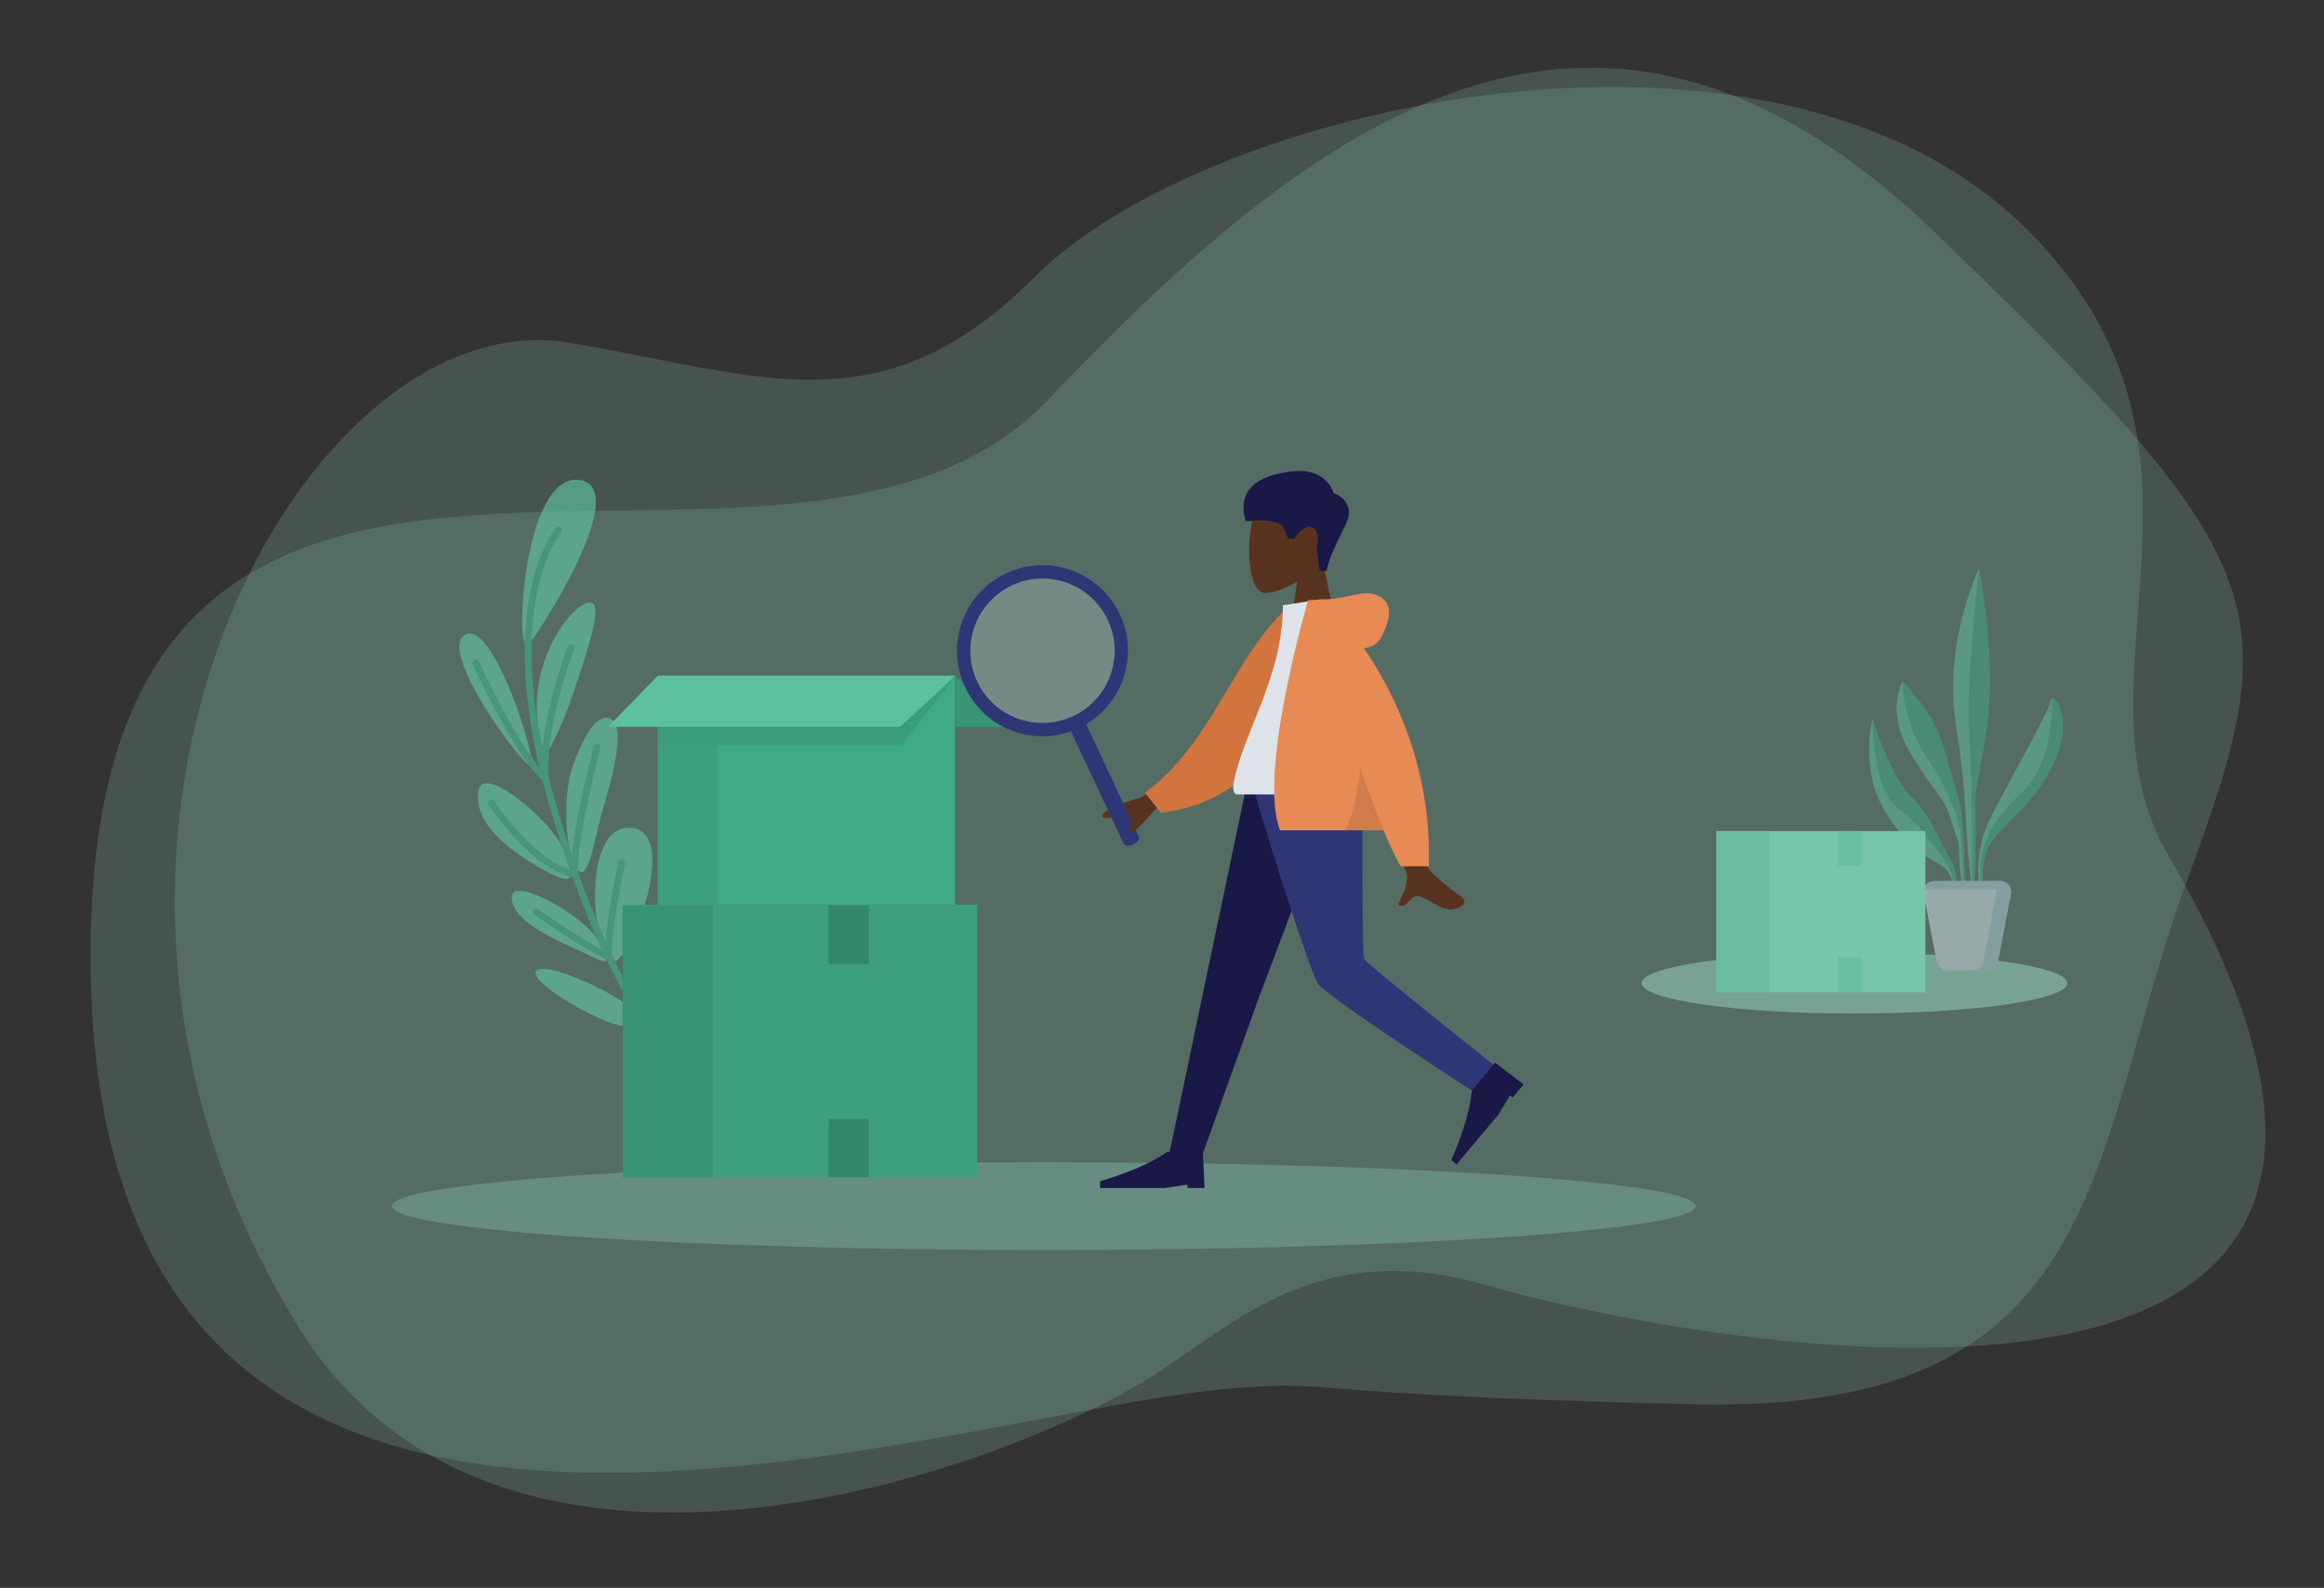 <svg width="344" height="235" viewBox="0 0 344 235" fill="none" xmlns="http://www.w3.org/2000/svg">
<rect x="0" y="0" width="344" height="235" fill="#333333" stroke="none"/>
<path opacity="0.2" d="M169.009 204.618C142.913 220.045 72.652 242.429 44.199 196.417C-0.044 125.086 44.759 44.105 84.224 50.715C112.6 55.493 130.407 63.755 153.08 41.051C178.647 15.333 262.405 -3.439 299.972 33.882C333.013 66.735 305.376 99.955 321.011 126.713C378.458 224.918 246.161 197.889 220.143 190.237C194.055 182.672 181.724 197.1 169.009 204.618Z" fill="#92D6C1"/>
<path opacity="0.2" d="M181.718 205.541C137.465 209.429 15.646 254.484 13.438 144.783C11.231 35.082 115.642 100.521 154.977 59.328C194.303 18.058 236.067 -14.181 286.484 34.476C336.979 83.124 338.755 89.785 323.828 130.039C308.969 170.205 312.826 209.286 250.866 207.836C188.907 206.386 198.893 204.077 181.718 205.541Z" fill="#92D6C1"/>
<path opacity="0.3" d="M251 178.5C251 174.908 207.796 172 154.5 172C101.204 172 58 174.915 58 178.5C58 182.085 101.204 185 154.5 185C207.796 185 251 182.085 251 178.5Z" fill="#92D6C1"/>
<g opacity="0.5">
<path d="M306 145.5C306 147.987 291.897 150 274.5 150C257.103 150 243 147.982 243 145.5C243 143.018 257.103 141 274.5 141C291.897 141 306 143.018 306 145.5Z" fill="#9BD9C3"/>
<path d="M303.559 103.695C303.267 105.292 298.021 114.542 294.779 120.727C292.242 125.572 292.785 130.17 293.14 131.945H293.761C293.391 129.805 293.239 130.134 293.777 126.798C294.367 123.139 300.088 120.597 303.679 113.539C307.276 106.487 303.857 102.097 303.559 103.689V103.695Z" fill="#60C3A0"/>
<path d="M291.501 128.15C291.684 129.904 291.83 131.115 291.893 131.945H292.206C292.31 128.97 292.493 123.828 292.373 120.393C292.195 115.335 293.584 113.252 294.367 104.723C295.15 96.194 292.942 84.125 292.942 84.125C292.942 84.125 287.643 94.957 289.491 107.015C291.339 119.073 290.692 120.414 291.496 128.15H291.501Z" fill="#60C3A0"/>
<path d="M290.003 126.455C290.04 128.366 290.363 130.705 290.562 131.952H290.896C290.838 131.07 290.776 129.447 290.708 126.565C290.504 117.832 289.612 117.931 288.098 112.09C286.589 106.249 284.152 103.822 281.63 100.883C281.63 100.883 279.026 105.08 282.706 111.318C286.386 117.555 287.842 117.989 288.709 121.058C289.575 124.127 289.946 123.715 290.003 126.455Z" fill="#60C3A0"/>
<path d="M289.142 131.944H289.507C289.685 130.748 289.7 128.963 288.719 127.298C287.043 124.458 285.733 120.71 283.149 118.236C279.615 114.853 277.157 106.402 277.157 106.402C277.157 106.402 275.298 113.909 278.895 119.859C282.492 125.81 285.498 126.933 287.101 127.909C288.818 128.947 289.152 130.691 289.142 131.944Z" fill="#60C3A0"/>
<path d="M291.914 131.945H291.971L292.248 130.786C292.352 127.759 292.483 123.416 292.373 120.393C292.196 115.335 293.584 113.252 294.367 104.723C295.15 96.194 292.942 84.125 292.942 84.125C292.942 84.125 290.927 100.944 291.48 108.659C291.997 115.795 291.919 129.878 291.903 131.945H291.914Z" fill="#40AA85"/>
<path d="M303.758 103.384C303.81 105.655 303.627 113.37 299.086 117.478C293.819 122.233 292.144 127.485 293.71 131.948H293.757C293.386 129.808 293.235 130.136 293.772 126.801C294.362 123.142 300.083 120.6 303.674 113.542C306.874 107.268 304.525 103.107 303.758 103.384Z" fill="#40AA85"/>
<path d="M290.718 131.944H290.896C290.838 131.062 290.776 129.439 290.708 126.557C290.504 117.824 289.612 117.923 288.098 112.082C286.589 106.241 284.151 103.814 281.63 100.875C281.63 100.875 281.526 106.68 285.289 112.26C289.053 117.84 290.097 121.953 290.201 123.498C290.29 124.772 290.609 130.112 290.723 131.944H290.718Z" fill="#40AA85"/>
<path d="M289.22 131.944H289.507C289.685 130.748 289.7 128.963 288.719 127.298C287.043 124.458 285.733 120.71 283.149 118.236C279.615 114.853 277.157 106.402 277.157 106.402C277.157 106.402 277.272 115.971 280.059 118.758C282.847 121.551 282.779 120.742 284.94 123.498C287.101 126.254 287.764 127.021 288.599 128.713C289.137 129.793 289.225 131.124 289.225 131.944H289.22Z" fill="#40AA85"/>
<path d="M296.085 130.406H286.313C285.316 130.406 284.564 131.315 284.752 132.291L286.668 142.308C286.809 143.054 287.466 143.597 288.229 143.597H294.169C294.931 143.597 295.584 143.054 295.73 142.308L297.645 132.291C297.833 131.309 297.082 130.406 296.085 130.406Z" fill="#DBE6ED"/>
<path d="M297.625 131.612C297.457 130.928 296.842 130.406 296.085 130.406H286.313C285.556 130.406 284.94 130.933 284.773 131.612H297.625Z" fill="#B4CEDB"/>
<path d="M296.084 130.406H293.918C294.915 130.406 295.666 131.315 295.478 132.291L293.563 142.308C293.422 143.054 292.764 143.597 292.002 143.597H294.168C294.93 143.597 295.583 143.054 295.729 142.308L297.645 132.291C297.833 131.309 297.081 130.406 296.084 130.406Z" fill="#B4CEDB"/>
</g>
<path d="M254.048 122.996H285V146.87H254.048V122.996Z" fill="#77C5AA"/>
<path opacity="0.3" d="M254 123.07H261.928V146.853H254V123.07Z" fill="#4AAB89"/>
<path d="M272.041 123.055H275.557V128.148H272.041V123.055Z" fill="#69BDA0"/>
<path d="M272.041 141.703H275.557V146.797H272.041V141.703Z" fill="#69BDA0"/>
<g opacity="0.65" clip-path="url(#clip0_8794_65588)">
<path d="M78.181 95.438C76.117 97.537 77.327 70.195 85.624 71.018C93.922 71.841 79.678 93.914 78.181 95.438Z" fill="#60C3A0"/>
<path d="M78.849 113.103C79.388 116.278 65.048 97.262 68.552 94.164C72.056 91.066 77.758 106.677 78.849 113.103Z" fill="#60C3A0"/>
<path d="M80.721 111.834C79.147 107.635 78.863 102.221 80.891 97.013C82.918 91.805 86.255 88.735 87.635 89.266C89.015 89.795 87.379 95.109 84.977 102.227C82.575 109.346 80.723 111.837 80.723 111.837L80.721 111.834Z" fill="#60C3A0"/>
<path d="M70.889 116.82C71.713 113.255 81.288 121.166 83.273 125.454C85.261 129.742 85.939 132.328 78.068 127.317C70.197 122.306 70.543 118.31 70.889 116.82Z" fill="#60C3A0"/>
<path d="M85.198 128.331C83.886 126.365 83.043 118.095 84.889 113.085C86.734 108.077 88.751 105.307 90.591 106.517C92.431 107.729 90.883 114.233 89.304 119.561C87.728 124.888 87.121 131.209 85.198 128.331Z" fill="#60C3A0"/>
<path d="M75.768 132.598C76.004 129.781 86.147 135.342 88.356 138.91C90.562 142.474 90.128 142.905 87.453 141.493C84.778 140.083 75.41 136.86 75.768 132.598Z" fill="#60C3A0"/>
<path d="M93.774 149.813C92.664 147.527 79.706 141.557 79.252 143.918C78.798 146.276 96.869 156.197 93.774 149.813Z" fill="#60C3A0"/>
<path d="M90.877 142.277C87.689 141.924 85.814 122.081 93.328 122.507C100.845 122.935 93.206 142.536 90.877 142.277Z" fill="#60C3A0"/>
<path d="M101.478 159.215C101.348 159.232 101.209 159.198 101.095 159.109C100.678 158.781 90.759 150.72 81.624 120.319C76.844 104.416 77.262 93.831 78.454 87.749C79.761 81.09 82.203 78.25 82.305 78.134C82.487 77.925 82.808 77.903 83.021 78.081C83.234 78.259 83.256 78.573 83.075 78.782C83.052 78.809 80.672 81.598 79.431 88.038C78.281 94 77.895 104.391 82.597 120.038C91.622 150.069 101.629 158.253 101.731 158.334C101.95 158.506 101.984 158.82 101.808 159.031C101.723 159.137 101.603 159.198 101.478 159.212V159.215Z" fill="#40AA85"/>
<path d="M80.803 115.695C80.658 115.714 80.51 115.67 80.397 115.573C76.2 111.905 70.222 98.897 69.969 98.344C69.856 98.093 69.969 97.799 70.225 97.687C70.481 97.576 70.781 97.687 70.898 97.938C70.955 98.06 76.18 109.436 80.155 113.907C80.005 106.33 83.87 96.111 84.043 95.655C84.142 95.399 84.434 95.268 84.696 95.363C84.957 95.46 85.091 95.746 84.994 96.002C84.948 96.119 80.558 107.731 81.237 115.156C81.254 115.359 81.146 115.553 80.959 115.645C80.908 115.67 80.854 115.687 80.797 115.695H80.803Z" fill="#40AA85"/>
<path d="M85.198 129.878C85.144 129.887 85.09 129.884 85.036 129.875C78.576 128.649 72.607 119.512 72.354 119.123C72.204 118.892 72.275 118.583 72.513 118.436C72.749 118.291 73.064 118.358 73.215 118.591C73.272 118.68 78.775 127.1 84.571 128.741C84.386 123.855 87.728 111.031 87.879 110.461C87.947 110.194 88.225 110.033 88.498 110.102C88.77 110.172 88.932 110.441 88.864 110.705C88.827 110.853 85.056 125.323 85.641 129.314C85.664 129.472 85.607 129.633 85.488 129.745C85.408 129.82 85.309 129.864 85.204 129.878H85.198Z" fill="#40AA85"/>
<path d="M90.216 142.099C90.125 142.11 90.031 142.099 89.944 142.06C86.365 140.512 79.38 135.584 79.082 135.376C78.855 135.214 78.803 134.903 78.968 134.681C79.133 134.458 79.451 134.408 79.678 134.569C79.746 134.617 85.911 138.966 89.574 140.787C89.506 137.005 91.454 127.996 91.545 127.579C91.602 127.309 91.874 127.137 92.147 127.195C92.422 127.253 92.596 127.518 92.539 127.784C92.516 127.893 90.165 138.765 90.65 141.518C90.682 141.699 90.611 141.882 90.463 141.996C90.389 142.052 90.304 142.085 90.216 142.097V142.099Z" fill="#40AA85"/>
</g>
<path d="M97.377 100H141.353V133.917H97.377V100Z" fill="#40AA85"/>
<path d="M97.386 100.277H106.174V134.041H97.386V100.277Z" fill="#3C9F7D"/>
<path d="M141.353 100L133.231 107.576H89.999L97.377 100H141.353Z" fill="#5CC29E"/>
<path d="M141.251 100.375L133.477 110.236H97.377V107.576H133.231L141.251 100.375Z" fill="#3B9C7A"/>
<path d="M141.353 100L150.382 107.576H141.353V100Z" fill="#389474"/>
<path d="M92.203 133.918H144.61V174.34H92.203V133.918Z" fill="#3C9F7D"/>
<path opacity="0.3" d="M92.121 134.047H105.544V174.316H92.121V134.047Z" fill="#2D775D"/>
<path d="M122.668 134.02H128.622V142.644H122.668V134.02Z" fill="#328669"/>
<path d="M122.668 165.594H128.622V174.218H122.668V165.594Z" fill="#328669"/>
<path fill-rule="evenodd" clip-rule="evenodd" d="M191.992 86.084C189.91 87.334 187.865 87.937 186.905 87.691C184.497 87.073 184.276 78.303 186.139 74.846C188.002 71.388 197.578 69.881 198.061 76.731C198.228 79.109 197.226 81.231 195.744 82.962L198.4 95.289H190.685L191.992 86.084Z" fill="#57331F"/>
<path fill-rule="evenodd" clip-rule="evenodd" d="M196.338 84.503C197.306 80.213 200.064 77.289 199.643 75.372C199.222 73.454 197.397 72.987 197.397 72.987C197.397 72.987 196.454 69.186 191.311 69.753C186.168 70.321 183.029 72.448 184.384 77.128C185.63 77.128 187.135 76.679 189.215 77.448C190.205 77.814 190.631 79.717 190.631 79.717H191.571C191.571 79.717 192.94 77.458 194.27 78.057C195.6 78.656 194.874 80.966 194.874 80.966L195.337 84.503H196.338Z" fill="#191847"/>
<path fill-rule="evenodd" clip-rule="evenodd" d="M198.569 115.289L186.386 147.511L177.847 171.261H172.978L184.716 115.289L198.569 115.289Z" fill="#191847"/>
<path fill-rule="evenodd" clip-rule="evenodd" d="M201.579 115.289C201.712 126.345 201.616 141.231 201.925 141.92C202.233 142.609 221.119 157.625 221.119 157.625L218.609 161.89C218.609 161.89 196.188 147.437 195.041 145.512C193.895 143.586 188.136 125.866 185.14 115.289H201.579Z" fill="#2F3676"/>
<path fill-rule="evenodd" clip-rule="evenodd" d="M225.533 160.497L221.295 157.272L217.875 161.346C217.48 165.954 214.822 171.681 214.822 171.681L215.599 172.332L221.788 164.959L223.517 162.111L223.905 162.437L225.533 160.497Z" fill="#191847"/>
<path fill-rule="evenodd" clip-rule="evenodd" d="M178.299 175.823L178.045 170.504L172.725 170.504C168.94 173.163 162.843 174.809 162.843 174.809V175.823H172.471L175.765 175.316V175.823H178.299Z" fill="#191847"/>
<path fill-rule="evenodd" clip-rule="evenodd" d="M169.005 117.987L177.088 112.055L178.874 116.469L170.871 119.787C168.607 122.445 167.342 123.553 167.074 123.111C166.848 122.738 167.024 122.389 167.187 122.068C167.314 121.818 167.432 121.584 167.345 121.369C167.146 120.878 165.626 120.93 164.185 121.04C162.744 121.151 163.164 120.51 163.511 120.194C164.982 119.314 166.813 118.578 169.005 117.987ZM211.39 128.441C210.647 126.936 208.119 112.261 208.119 112.261L202.824 112.281C202.824 112.281 207.728 128.106 208.119 129.074C208.626 130.332 207.764 132.159 207.179 133.398C207.089 133.59 207.005 133.768 206.934 133.927C207.745 134.29 208.135 133.851 208.546 133.389C209.01 132.866 209.501 132.314 210.657 132.851C211.104 133.059 211.527 133.305 211.94 133.544C213.366 134.373 214.677 135.135 216.459 134.035C216.742 133.861 217.052 133.205 216.303 132.692C214.439 131.414 211.753 129.178 211.39 128.441Z" fill="#57331F"/>
<path fill-rule="evenodd" clip-rule="evenodd" d="M193.071 90.047L190.88 89.672C182.751 96.691 179.412 110.176 169.448 117.32L171.847 120.291C189.133 118.152 193.417 101.703 193.071 90.047Z" fill="#D2743E"/>
<path fill-rule="evenodd" clip-rule="evenodd" d="M202.623 117.572C202.623 117.572 189.445 117.572 183.237 117.572C182.351 117.572 182.518 116.293 182.646 115.648C184.124 108.202 189.893 100.175 189.893 89.576L195.485 88.699C200.11 96.135 201.709 105.289 202.623 117.572Z" fill="#DDE3E9"/>
<path fill-rule="evenodd" clip-rule="evenodd" d="M201.879 95.92C202.897 95.847 203.816 95.422 204.396 94.374C206.44 90.688 205.702 88.659 203.518 87.991C202.317 87.624 201.187 87.875 199.835 88.175C198.728 88.42 197.472 88.698 195.906 88.698C195.75 88.698 195.609 88.709 195.481 88.73L193.635 88.835C193.635 88.835 186.101 114.357 189.48 122.89H204.802C205.673 124.982 206.528 126.807 207.333 128.209H211.49C211.938 113.752 206.462 102.627 201.879 95.92Z" fill="#E88A54"/>
<path fill-rule="evenodd" clip-rule="evenodd" d="M204.803 122.893C203.66 120.148 202.487 116.945 201.359 113.637C200.939 117.28 200.24 120.939 199.076 122.893H204.803Z" fill="black" fill-opacity="0.1"/>
<g clip-path="url(#clip1_8794_65588)">
<circle r="11.075" transform="matrix(-0.978 -0.208 -0.208 0.978 154.532 96.251)" fill="white" fill-opacity="0.2"/>
<path d="M166.269 97.917C166.595 95.501 166.2 92.965 164.973 90.651C163.461 87.803 160.929 85.711 157.848 84.766C154.763 83.822 151.496 84.132 148.648 85.644C142.768 88.765 140.521 96.088 143.642 101.972C145.154 104.82 147.685 106.911 150.767 107.856C153.851 108.801 157.118 108.49 159.966 106.978C163.536 105.084 165.763 101.644 166.269 97.917ZM143.145 94.815C143.617 91.338 145.696 88.127 149.027 86.36C151.685 84.948 154.734 84.658 157.611 85.54C160.488 86.423 162.849 88.372 164.26 91.029C165.671 93.687 165.962 96.737 165.08 99.613C164.197 102.49 162.248 104.851 159.59 106.262C156.933 107.674 153.883 107.965 151.006 107.082C148.13 106.199 145.769 104.251 144.357 101.593C143.212 99.435 142.843 97.07 143.148 94.815L143.145 94.815Z" fill="#455A64"/>
<path d="M141.666 96.989C141.761 98.805 142.251 100.592 143.129 102.244C144.715 105.232 147.365 107.422 150.598 108.411C153.831 109.404 157.255 109.076 160.242 107.49C163.831 105.583 166.301 102.034 166.849 97.993C167.204 95.359 166.737 92.725 165.49 90.377C163.904 87.389 161.254 85.199 158.021 84.21C154.788 83.217 151.364 83.545 148.377 85.131C145.396 86.714 143.205 89.367 142.213 92.603C141.769 94.048 141.59 95.528 141.666 96.992L141.666 96.989ZM164.983 95.747C165.048 96.981 164.897 98.226 164.523 99.442C163.685 102.171 161.838 104.409 159.316 105.747C156.794 107.084 153.905 107.36 151.176 106.522C148.448 105.687 146.209 103.837 144.872 101.316C143.82 99.334 143.423 97.11 143.725 94.888C144.188 91.476 146.273 88.478 149.3 86.872C151.821 85.535 154.711 85.258 157.44 86.096C160.168 86.931 162.407 88.781 163.744 91.302C164.485 92.7 164.9 94.213 164.98 95.747L164.983 95.747Z" fill="#2F3676"/>
<path d="M167.621 125.027L167.877 124.905C168.427 124.649 168.73 124.131 168.549 123.749L160.46 106.504C160.42 106.419 160.288 106.397 160.165 106.456L158.359 107.303C158.237 107.362 158.17 107.476 158.209 107.562L166.299 124.804C166.479 125.185 167.068 125.286 167.621 125.027Z" fill="#2F3676"/>
</g>
<path fill-rule="evenodd" clip-rule="evenodd" d="M167.505 121.353C167.704 121.844 166.832 122.432 167.234 123.095C167.502 123.536 168.768 122.429 171.031 119.771C169.033 119.157 168.03 119.157 167.505 121.353Z" fill="#57331F"/>
<defs>
<clipPath id="clip0_8794_65588">
<rect width="34.014" height="83.849" fill="white" transform="translate(68 71)"/>
</clipPath>
<clipPath id="clip1_8794_65588">
<rect width="42.148" height="25.492" fill="white" transform="matrix(-0.052 -0.999 -0.999 0.052 168.658 125.09)"/>
</clipPath>
</defs>
</svg>
